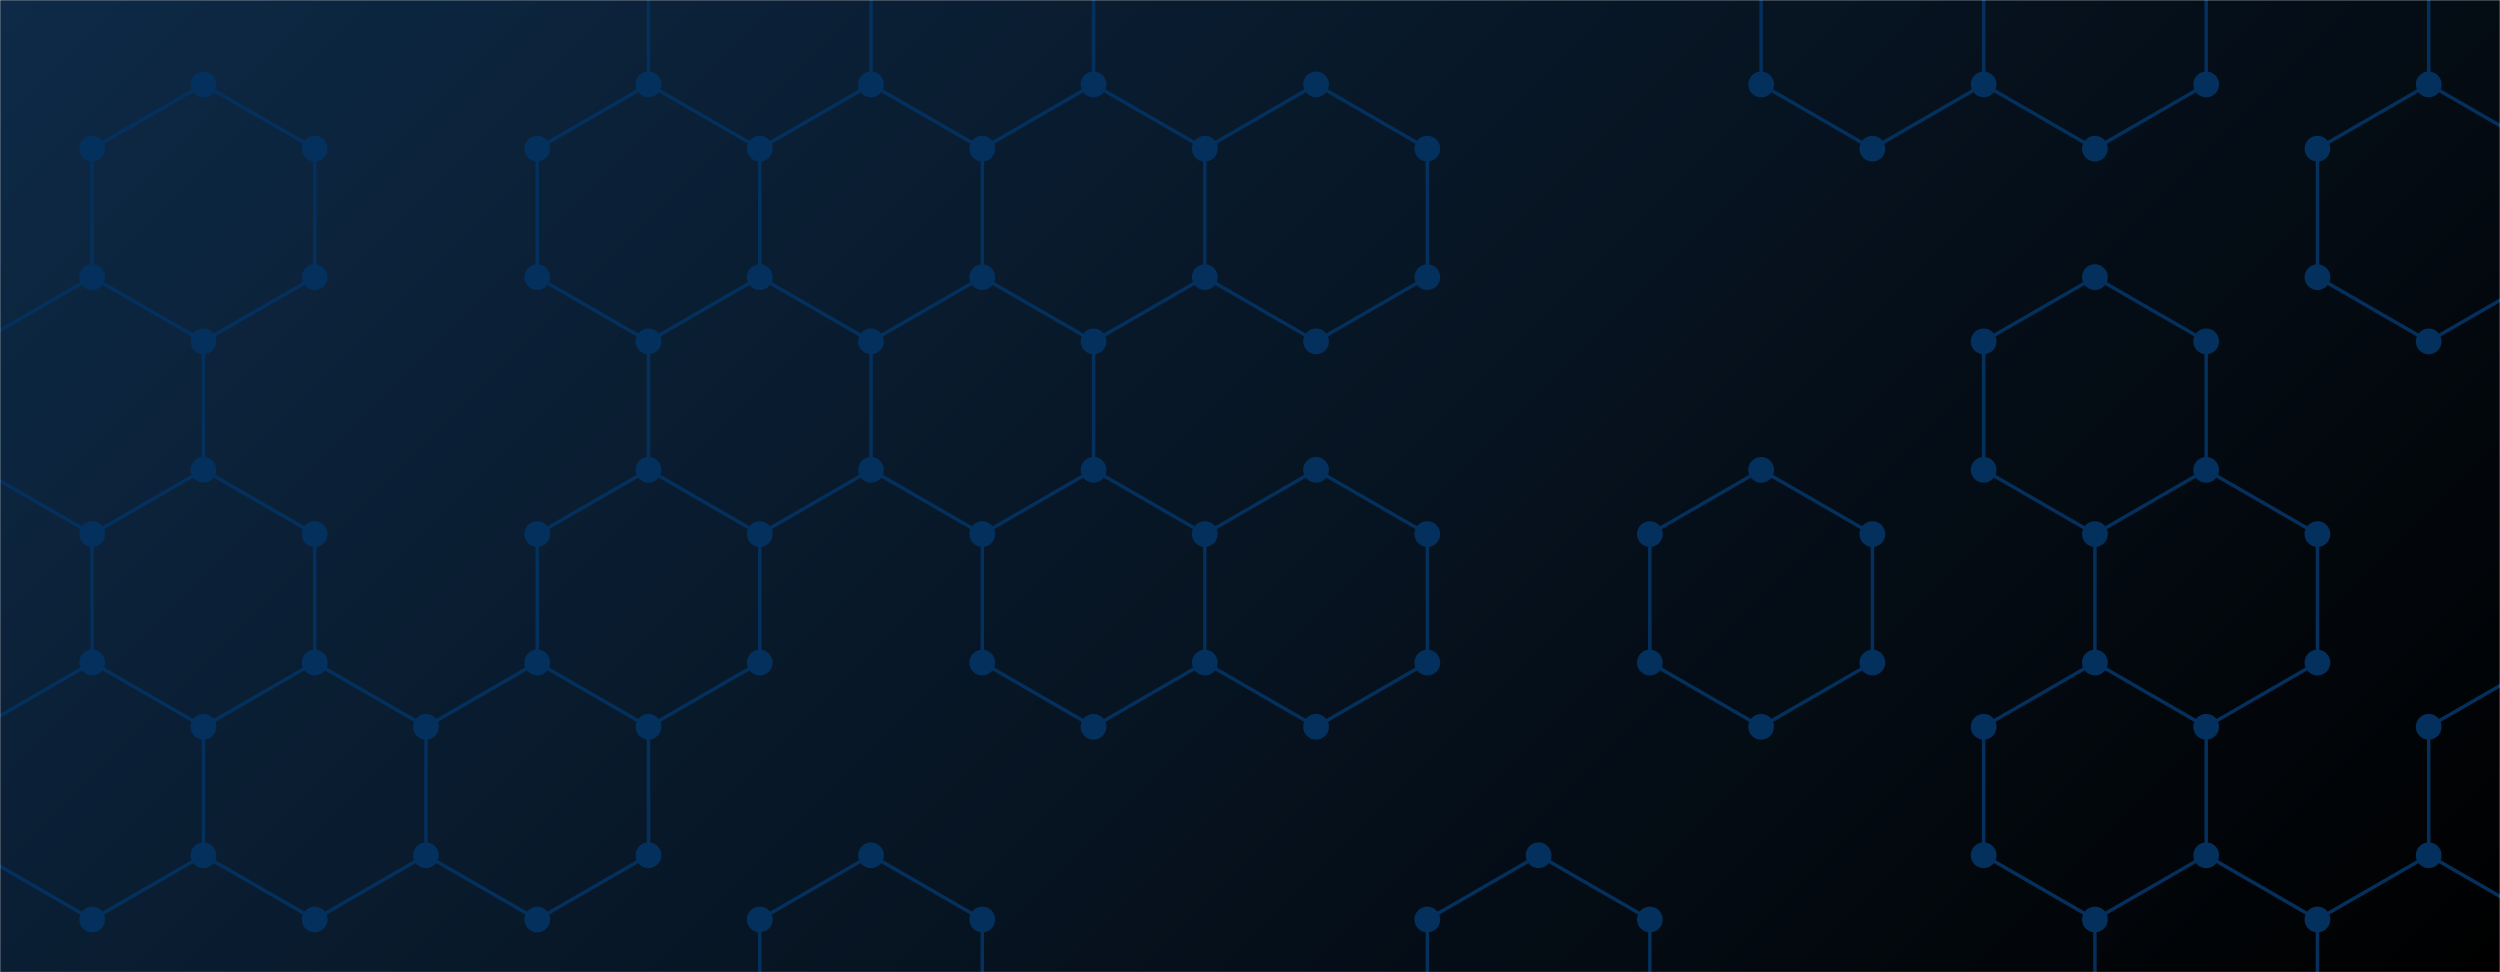 <svg xmlns="http://www.w3.org/2000/svg" version="1.1" xmlns:xlink="http://www.w3.org/1999/xlink" xmlns:svgjs="http://svgjs.com/svgjs" width="1440" height="560" preserveAspectRatio="none" viewBox="0 0 1440 560"><g mask="url(&quot;#SvgjsMask1074&quot;)" fill="none"><rect width="1440" height="560" x="0" y="0" fill="url(#SvgjsLinearGradient1075)"></rect><path d="M117.18 48.63L181.27 85.63L181.27 159.63L117.18 196.63L53.09 159.63L53.09 85.63zM53.09 159.63L117.18 196.63L117.18 270.63L53.09 307.63L-11 270.63L-11 196.63zM117.18 270.63L181.27 307.63L181.27 381.63L117.18 418.63L53.09 381.63L53.09 307.63zM53.09 381.63L117.18 418.63L117.18 492.63L53.09 529.63L-11 492.63L-11 418.63zM181.27 381.63L245.35 418.63L245.35 492.63L181.27 529.63L117.18 492.63L117.18 418.63zM373.53 48.63L437.62 85.63L437.62 159.63L373.53 196.63L309.44 159.63L309.44 85.63zM373.53 270.63L437.62 307.63L437.62 381.63L373.53 418.63L309.44 381.63L309.44 307.63zM309.44 381.63L373.53 418.63L373.53 492.63L309.44 529.63L245.35 492.63L245.35 418.63zM437.62 -62.37L501.7 -25.37L501.7 48.63L437.62 85.63L373.53 48.63L373.53 -25.37zM437.62 159.63L501.7 196.63L501.7 270.63L437.62 307.63L373.53 270.63L373.53 196.63zM501.7 492.63L565.79 529.63L565.79 603.63L501.7 640.63L437.62 603.63L437.62 529.63zM565.79 -62.37L629.88 -25.37L629.88 48.63L565.79 85.63L501.7 48.63L501.7 -25.37zM629.88 48.63L693.97 85.63L693.97 159.63L629.88 196.63L565.79 159.63L565.79 85.63zM565.79 159.63L629.88 196.63L629.88 270.63L565.79 307.63L501.7 270.63L501.7 196.63zM629.88 270.63L693.97 307.63L693.97 381.63L629.88 418.63L565.79 381.63L565.79 307.63zM758.05 48.63L822.14 85.63L822.14 159.63L758.05 196.63L693.97 159.63L693.97 85.63zM758.05 270.63L822.14 307.63L822.14 381.63L758.05 418.63L693.97 381.63L693.97 307.63zM886.23 492.63L950.32 529.63L950.32 603.63L886.23 640.63L822.14 603.63L822.14 529.63zM1014.41 270.63L1078.49 307.63L1078.49 381.63L1014.41 418.63L950.32 381.63L950.32 307.63zM1078.49 -62.37L1142.58 -25.37L1142.58 48.63L1078.49 85.63L1014.41 48.63L1014.41 -25.37zM1206.67 -62.37L1270.76 -25.37L1270.76 48.63L1206.67 85.63L1142.58 48.63L1142.58 -25.37zM1206.67 159.63L1270.76 196.63L1270.76 270.63L1206.67 307.63L1142.58 270.63L1142.58 196.63zM1270.76 270.63L1334.84 307.63L1334.84 381.63L1270.76 418.63L1206.67 381.63L1206.67 307.63zM1206.67 381.63L1270.76 418.63L1270.76 492.63L1206.67 529.63L1142.58 492.63L1142.58 418.63zM1270.76 492.63L1334.84 529.63L1334.84 603.63L1270.76 640.63L1206.67 603.63L1206.67 529.63zM1398.93 48.63L1463.02 85.63L1463.02 159.63L1398.93 196.63L1334.84 159.63L1334.84 85.63zM1398.93 492.63L1463.02 529.63L1463.02 603.63L1398.93 640.63L1334.84 603.63L1334.84 529.63zM1463.02 -62.37L1527.11 -25.37L1527.11 48.63L1463.02 85.63L1398.93 48.63L1398.93 -25.37zM1463.02 381.63L1527.11 418.63L1527.11 492.63L1463.02 529.63L1398.93 492.63L1398.93 418.63zM1527.11 492.63L1591.19 529.63L1591.19 603.63L1527.11 640.63L1463.02 603.63L1463.02 529.63z" stroke="#03305d" stroke-width="2"></path><path d="M109.78 48.63 a7.4 7.4 0 1 0 14.8 0 a7.4 7.4 0 1 0 -14.8 0zM173.87 85.63 a7.4 7.4 0 1 0 14.8 0 a7.4 7.4 0 1 0 -14.8 0zM173.87 159.63 a7.4 7.4 0 1 0 14.8 0 a7.4 7.4 0 1 0 -14.8 0zM109.78 196.63 a7.4 7.4 0 1 0 14.8 0 a7.4 7.4 0 1 0 -14.8 0zM45.69 159.63 a7.4 7.4 0 1 0 14.8 0 a7.4 7.4 0 1 0 -14.8 0zM45.69 85.63 a7.4 7.4 0 1 0 14.8 0 a7.4 7.4 0 1 0 -14.8 0zM109.78 270.63 a7.4 7.4 0 1 0 14.8 0 a7.4 7.4 0 1 0 -14.8 0zM45.69 307.63 a7.4 7.4 0 1 0 14.8 0 a7.4 7.4 0 1 0 -14.8 0zM-18.4 270.63 a7.4 7.4 0 1 0 14.8 0 a7.4 7.4 0 1 0 -14.8 0zM-18.4 196.63 a7.4 7.4 0 1 0 14.8 0 a7.4 7.4 0 1 0 -14.8 0zM173.87 307.63 a7.4 7.4 0 1 0 14.8 0 a7.4 7.4 0 1 0 -14.8 0zM173.87 381.63 a7.4 7.4 0 1 0 14.8 0 a7.4 7.4 0 1 0 -14.8 0zM109.78 418.63 a7.4 7.4 0 1 0 14.8 0 a7.4 7.4 0 1 0 -14.8 0zM45.69 381.63 a7.4 7.4 0 1 0 14.8 0 a7.4 7.4 0 1 0 -14.8 0zM109.78 492.63 a7.4 7.4 0 1 0 14.8 0 a7.4 7.4 0 1 0 -14.8 0zM45.69 529.63 a7.4 7.4 0 1 0 14.8 0 a7.4 7.4 0 1 0 -14.8 0zM-18.4 492.63 a7.4 7.4 0 1 0 14.8 0 a7.4 7.4 0 1 0 -14.8 0zM-18.4 418.63 a7.4 7.4 0 1 0 14.8 0 a7.4 7.4 0 1 0 -14.8 0zM237.95 418.63 a7.4 7.4 0 1 0 14.8 0 a7.4 7.4 0 1 0 -14.8 0zM237.95 492.63 a7.4 7.4 0 1 0 14.8 0 a7.4 7.4 0 1 0 -14.8 0zM173.87 529.63 a7.4 7.4 0 1 0 14.8 0 a7.4 7.4 0 1 0 -14.8 0zM366.13 48.63 a7.4 7.4 0 1 0 14.8 0 a7.4 7.4 0 1 0 -14.8 0zM430.22 85.63 a7.4 7.4 0 1 0 14.8 0 a7.4 7.4 0 1 0 -14.8 0zM430.22 159.63 a7.4 7.4 0 1 0 14.8 0 a7.4 7.4 0 1 0 -14.8 0zM366.13 196.63 a7.4 7.4 0 1 0 14.8 0 a7.4 7.4 0 1 0 -14.8 0zM302.04 159.63 a7.4 7.4 0 1 0 14.8 0 a7.4 7.4 0 1 0 -14.8 0zM302.04 85.63 a7.4 7.4 0 1 0 14.8 0 a7.4 7.4 0 1 0 -14.8 0zM366.13 270.63 a7.4 7.4 0 1 0 14.8 0 a7.4 7.4 0 1 0 -14.8 0zM430.22 307.63 a7.4 7.4 0 1 0 14.8 0 a7.4 7.4 0 1 0 -14.8 0zM430.22 381.63 a7.4 7.4 0 1 0 14.8 0 a7.4 7.4 0 1 0 -14.8 0zM366.13 418.63 a7.4 7.4 0 1 0 14.8 0 a7.4 7.4 0 1 0 -14.8 0zM302.04 381.63 a7.4 7.4 0 1 0 14.8 0 a7.4 7.4 0 1 0 -14.8 0zM302.04 307.63 a7.4 7.4 0 1 0 14.8 0 a7.4 7.4 0 1 0 -14.8 0zM366.13 492.63 a7.4 7.4 0 1 0 14.8 0 a7.4 7.4 0 1 0 -14.8 0zM302.04 529.63 a7.4 7.4 0 1 0 14.8 0 a7.4 7.4 0 1 0 -14.8 0zM430.22 -62.37 a7.4 7.4 0 1 0 14.8 0 a7.4 7.4 0 1 0 -14.8 0zM494.3 -25.37 a7.4 7.4 0 1 0 14.8 0 a7.4 7.4 0 1 0 -14.8 0zM494.3 48.63 a7.4 7.4 0 1 0 14.8 0 a7.4 7.4 0 1 0 -14.8 0zM366.13 -25.37 a7.4 7.4 0 1 0 14.8 0 a7.4 7.4 0 1 0 -14.8 0zM494.3 196.63 a7.4 7.4 0 1 0 14.8 0 a7.4 7.4 0 1 0 -14.8 0zM494.3 270.63 a7.4 7.4 0 1 0 14.8 0 a7.4 7.4 0 1 0 -14.8 0zM494.3 492.63 a7.4 7.4 0 1 0 14.8 0 a7.4 7.4 0 1 0 -14.8 0zM558.39 529.63 a7.4 7.4 0 1 0 14.8 0 a7.4 7.4 0 1 0 -14.8 0zM558.39 603.63 a7.4 7.4 0 1 0 14.8 0 a7.4 7.4 0 1 0 -14.8 0zM494.3 640.63 a7.4 7.4 0 1 0 14.8 0 a7.4 7.4 0 1 0 -14.8 0zM430.22 603.63 a7.4 7.4 0 1 0 14.8 0 a7.4 7.4 0 1 0 -14.8 0zM430.22 529.63 a7.4 7.4 0 1 0 14.8 0 a7.4 7.4 0 1 0 -14.8 0zM558.39 -62.37 a7.4 7.4 0 1 0 14.8 0 a7.4 7.4 0 1 0 -14.8 0zM622.48 -25.37 a7.4 7.4 0 1 0 14.8 0 a7.4 7.4 0 1 0 -14.8 0zM622.48 48.63 a7.4 7.4 0 1 0 14.8 0 a7.4 7.4 0 1 0 -14.8 0zM558.39 85.63 a7.4 7.4 0 1 0 14.8 0 a7.4 7.4 0 1 0 -14.8 0zM686.57 85.63 a7.4 7.4 0 1 0 14.8 0 a7.4 7.4 0 1 0 -14.8 0zM686.57 159.63 a7.4 7.4 0 1 0 14.8 0 a7.4 7.4 0 1 0 -14.8 0zM622.48 196.63 a7.4 7.4 0 1 0 14.8 0 a7.4 7.4 0 1 0 -14.8 0zM558.39 159.63 a7.4 7.4 0 1 0 14.8 0 a7.4 7.4 0 1 0 -14.8 0zM622.48 270.63 a7.4 7.4 0 1 0 14.8 0 a7.4 7.4 0 1 0 -14.8 0zM558.39 307.63 a7.4 7.4 0 1 0 14.8 0 a7.4 7.4 0 1 0 -14.8 0zM686.57 307.63 a7.4 7.4 0 1 0 14.8 0 a7.4 7.4 0 1 0 -14.8 0zM686.57 381.63 a7.4 7.4 0 1 0 14.8 0 a7.4 7.4 0 1 0 -14.8 0zM622.48 418.63 a7.4 7.4 0 1 0 14.8 0 a7.4 7.4 0 1 0 -14.8 0zM558.39 381.63 a7.4 7.4 0 1 0 14.8 0 a7.4 7.4 0 1 0 -14.8 0zM750.65 48.63 a7.4 7.4 0 1 0 14.8 0 a7.4 7.4 0 1 0 -14.8 0zM814.74 85.63 a7.4 7.4 0 1 0 14.8 0 a7.4 7.4 0 1 0 -14.8 0zM814.74 159.63 a7.4 7.4 0 1 0 14.8 0 a7.4 7.4 0 1 0 -14.8 0zM750.65 196.63 a7.4 7.4 0 1 0 14.8 0 a7.4 7.4 0 1 0 -14.8 0zM750.65 270.63 a7.4 7.4 0 1 0 14.8 0 a7.4 7.4 0 1 0 -14.8 0zM814.74 307.63 a7.4 7.4 0 1 0 14.8 0 a7.4 7.4 0 1 0 -14.8 0zM814.74 381.63 a7.4 7.4 0 1 0 14.8 0 a7.4 7.4 0 1 0 -14.8 0zM750.65 418.63 a7.4 7.4 0 1 0 14.8 0 a7.4 7.4 0 1 0 -14.8 0zM878.83 492.63 a7.4 7.4 0 1 0 14.8 0 a7.4 7.4 0 1 0 -14.8 0zM942.92 529.63 a7.4 7.4 0 1 0 14.8 0 a7.4 7.4 0 1 0 -14.8 0zM942.92 603.63 a7.4 7.4 0 1 0 14.8 0 a7.4 7.4 0 1 0 -14.8 0zM878.83 640.63 a7.4 7.4 0 1 0 14.8 0 a7.4 7.4 0 1 0 -14.8 0zM814.74 603.63 a7.4 7.4 0 1 0 14.8 0 a7.4 7.4 0 1 0 -14.8 0zM814.74 529.63 a7.4 7.4 0 1 0 14.8 0 a7.4 7.4 0 1 0 -14.8 0zM1007.01 270.63 a7.4 7.4 0 1 0 14.8 0 a7.4 7.4 0 1 0 -14.8 0zM1071.09 307.63 a7.4 7.4 0 1 0 14.8 0 a7.4 7.4 0 1 0 -14.8 0zM1071.09 381.63 a7.4 7.4 0 1 0 14.8 0 a7.4 7.4 0 1 0 -14.8 0zM1007.01 418.63 a7.4 7.4 0 1 0 14.8 0 a7.4 7.4 0 1 0 -14.8 0zM942.92 381.63 a7.4 7.4 0 1 0 14.8 0 a7.4 7.4 0 1 0 -14.8 0zM942.92 307.63 a7.4 7.4 0 1 0 14.8 0 a7.4 7.4 0 1 0 -14.8 0zM1071.09 -62.37 a7.4 7.4 0 1 0 14.8 0 a7.4 7.4 0 1 0 -14.8 0zM1135.18 -25.37 a7.4 7.4 0 1 0 14.8 0 a7.4 7.4 0 1 0 -14.8 0zM1135.18 48.63 a7.4 7.4 0 1 0 14.8 0 a7.4 7.4 0 1 0 -14.8 0zM1071.09 85.63 a7.4 7.4 0 1 0 14.8 0 a7.4 7.4 0 1 0 -14.8 0zM1007.01 48.63 a7.4 7.4 0 1 0 14.8 0 a7.4 7.4 0 1 0 -14.8 0zM1007.01 -25.37 a7.4 7.4 0 1 0 14.8 0 a7.4 7.4 0 1 0 -14.8 0zM1199.27 -62.37 a7.4 7.4 0 1 0 14.8 0 a7.4 7.4 0 1 0 -14.8 0zM1263.36 -25.37 a7.4 7.4 0 1 0 14.8 0 a7.4 7.4 0 1 0 -14.8 0zM1263.36 48.63 a7.4 7.4 0 1 0 14.8 0 a7.4 7.4 0 1 0 -14.8 0zM1199.27 85.63 a7.4 7.4 0 1 0 14.8 0 a7.4 7.4 0 1 0 -14.8 0zM1199.27 159.63 a7.4 7.4 0 1 0 14.8 0 a7.4 7.4 0 1 0 -14.8 0zM1263.36 196.63 a7.4 7.4 0 1 0 14.8 0 a7.4 7.4 0 1 0 -14.8 0zM1263.36 270.63 a7.4 7.4 0 1 0 14.8 0 a7.4 7.4 0 1 0 -14.8 0zM1199.27 307.63 a7.4 7.4 0 1 0 14.8 0 a7.4 7.4 0 1 0 -14.8 0zM1135.18 270.63 a7.4 7.4 0 1 0 14.8 0 a7.4 7.4 0 1 0 -14.8 0zM1135.18 196.63 a7.4 7.4 0 1 0 14.8 0 a7.4 7.4 0 1 0 -14.8 0zM1327.44 307.63 a7.4 7.4 0 1 0 14.8 0 a7.4 7.4 0 1 0 -14.8 0zM1327.44 381.63 a7.4 7.4 0 1 0 14.8 0 a7.4 7.4 0 1 0 -14.8 0zM1263.36 418.63 a7.4 7.4 0 1 0 14.8 0 a7.4 7.4 0 1 0 -14.8 0zM1199.27 381.63 a7.4 7.4 0 1 0 14.8 0 a7.4 7.4 0 1 0 -14.8 0zM1263.36 492.63 a7.4 7.4 0 1 0 14.8 0 a7.4 7.4 0 1 0 -14.8 0zM1199.27 529.63 a7.4 7.4 0 1 0 14.8 0 a7.4 7.4 0 1 0 -14.8 0zM1135.18 492.63 a7.4 7.4 0 1 0 14.8 0 a7.4 7.4 0 1 0 -14.8 0zM1135.18 418.63 a7.4 7.4 0 1 0 14.8 0 a7.4 7.4 0 1 0 -14.8 0zM1327.44 529.63 a7.4 7.4 0 1 0 14.8 0 a7.4 7.4 0 1 0 -14.8 0zM1327.44 603.63 a7.4 7.4 0 1 0 14.8 0 a7.4 7.4 0 1 0 -14.8 0zM1263.36 640.63 a7.4 7.4 0 1 0 14.8 0 a7.4 7.4 0 1 0 -14.8 0zM1199.27 603.63 a7.4 7.4 0 1 0 14.8 0 a7.4 7.4 0 1 0 -14.8 0zM1391.53 48.63 a7.4 7.4 0 1 0 14.8 0 a7.4 7.4 0 1 0 -14.8 0zM1455.62 85.63 a7.4 7.4 0 1 0 14.8 0 a7.4 7.4 0 1 0 -14.8 0zM1455.62 159.63 a7.4 7.4 0 1 0 14.8 0 a7.4 7.4 0 1 0 -14.8 0zM1391.53 196.63 a7.4 7.4 0 1 0 14.8 0 a7.4 7.4 0 1 0 -14.8 0zM1327.44 159.63 a7.4 7.4 0 1 0 14.8 0 a7.4 7.4 0 1 0 -14.8 0zM1327.44 85.63 a7.4 7.4 0 1 0 14.8 0 a7.4 7.4 0 1 0 -14.8 0zM1391.53 492.63 a7.4 7.4 0 1 0 14.8 0 a7.4 7.4 0 1 0 -14.8 0zM1455.62 529.63 a7.4 7.4 0 1 0 14.8 0 a7.4 7.4 0 1 0 -14.8 0zM1455.62 603.63 a7.4 7.4 0 1 0 14.8 0 a7.4 7.4 0 1 0 -14.8 0zM1391.53 640.63 a7.4 7.4 0 1 0 14.8 0 a7.4 7.4 0 1 0 -14.8 0zM1455.62 -62.37 a7.4 7.4 0 1 0 14.8 0 a7.4 7.4 0 1 0 -14.8 0zM1519.71 -25.37 a7.4 7.4 0 1 0 14.8 0 a7.4 7.4 0 1 0 -14.8 0zM1519.71 48.63 a7.4 7.4 0 1 0 14.8 0 a7.4 7.4 0 1 0 -14.8 0zM1391.53 -25.37 a7.4 7.4 0 1 0 14.8 0 a7.4 7.4 0 1 0 -14.8 0zM1455.62 381.63 a7.4 7.4 0 1 0 14.8 0 a7.4 7.4 0 1 0 -14.8 0zM1519.71 418.63 a7.4 7.4 0 1 0 14.8 0 a7.4 7.4 0 1 0 -14.8 0zM1519.71 492.63 a7.4 7.4 0 1 0 14.8 0 a7.4 7.4 0 1 0 -14.8 0zM1391.53 418.63 a7.4 7.4 0 1 0 14.8 0 a7.4 7.4 0 1 0 -14.8 0zM1583.79 529.63 a7.4 7.4 0 1 0 14.8 0 a7.4 7.4 0 1 0 -14.8 0zM1583.79 603.63 a7.4 7.4 0 1 0 14.8 0 a7.4 7.4 0 1 0 -14.8 0zM1519.71 640.63 a7.4 7.4 0 1 0 14.8 0 a7.4 7.4 0 1 0 -14.8 0z" fill="#03305d"></path></g><defs><mask id="SvgjsMask1074"><rect width="1440" height="560" fill="#ffffff"></rect></mask><linearGradient x1="15.28%" y1="-39.29%" x2="84.72%" y2="139.29%" gradientUnits="userSpaceOnUse" id="SvgjsLinearGradient1075"><stop stop-color="#0e2a47" offset="0"></stop><stop stop-color="rgba(0, 0, 0, 1)" offset="1"></stop></linearGradient></defs></svg>